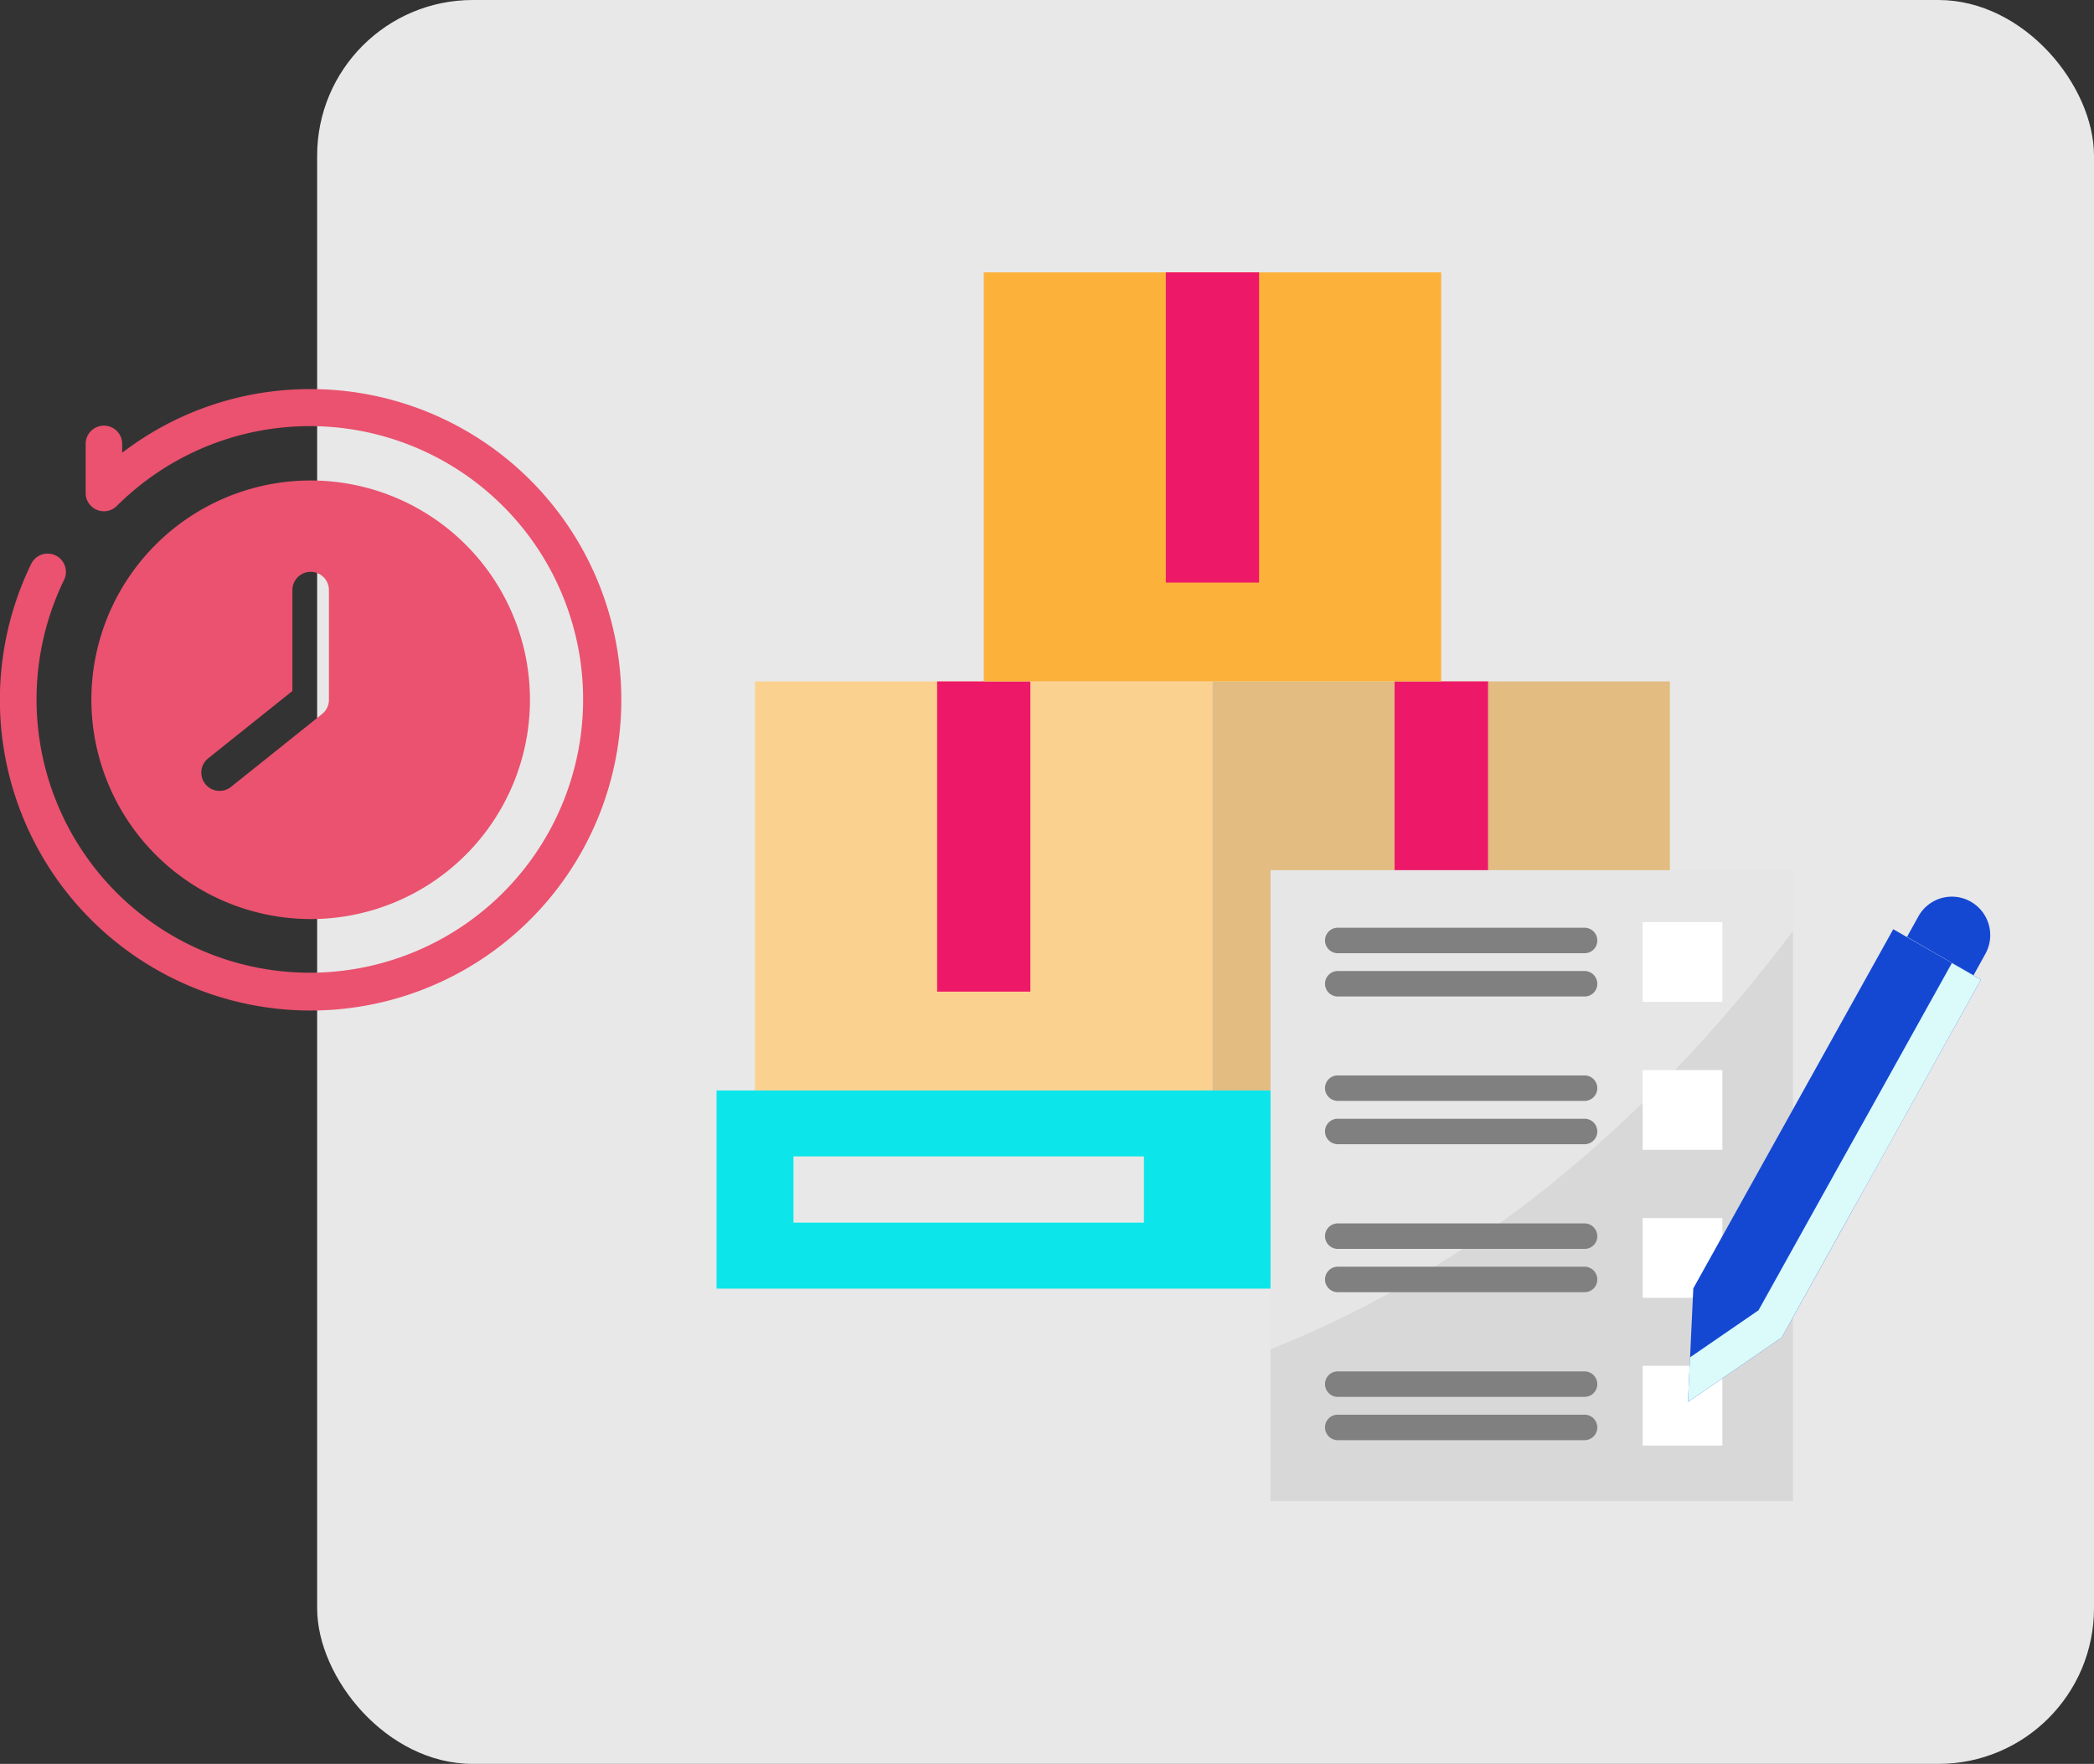 <svg xmlns="http://www.w3.org/2000/svg" width="161.453" height="136" viewBox="0 0 161.453 136">
  <rect x="0" y="0" width="161.453" height="136" fill="#333333" stroke="none"/>
  <g id="_7" data-name="7" transform="translate(-3436.547 9131)">
    <g id="Grupo_958273" data-name="Grupo 958273" transform="translate(2493 -10389)">
      <g id="Grupo_958245" data-name="Grupo 958245">
        <rect id="Rectángulo_340365" data-name="Rectángulo 340365" width="137" height="136" rx="12" transform="translate(968 1258)" fill="#e8e8e8"/>
      </g>
      <g id="_x32_2_x2C__memories_x2C__time_x2C__emotion_x2C__memory_x2C__efficiency_x2C__clock" transform="translate(942.454 1286.907)">
        <g id="Grupo_958246" data-name="Grupo 958246" transform="translate(1.093 1.093)">
          <path id="Trazado_726503" data-name="Trazado 726503" d="M25.046,1.093A23.769,23.769,0,0,0,10.514,6V5.32a1.409,1.409,0,0,0-2.818,0V9.107a1.41,1.41,0,0,0,2.4,1,21.071,21.071,0,1,1-4.064,5.7A1.409,1.409,0,0,0,3.5,14.566,23.957,23.957,0,1,0,25.046,1.093Z" transform="translate(-1.093 -1.093)" fill="#ea526f"/>
          <path id="Trazado_726504" data-name="Trazado 726504" d="M92.974,109.883A16.908,16.908,0,1,0,76.066,92.974,16.928,16.928,0,0,0,92.974,109.883ZM85.049,97.51,91.565,92.3V84.52a1.409,1.409,0,0,1,2.818,0v8.454a1.409,1.409,0,0,1-.529,1.1l-7.045,5.636a1.409,1.409,0,0,1-1.76-2.2Z" transform="translate(-69.021 -69.021)" fill="#ea526f"/>
        </g>
      </g>
    </g>
    <g id="controlar" transform="translate(3485.795 -9124.8)">
      <g id="Grupo_958274" data-name="Grupo 958274" transform="translate(6 14.8)">
        <path id="Trazado_726531" data-name="Trazado 726531" d="M21.1,175.4H56.37v31.539H21.1Z" transform="translate(-18.135 -143.861)" fill="#fbd18f" fill-rule="evenodd"/>
        <path id="Trazado_726532" data-name="Trazado 726532" d="M92.6,175.4h7.188v23.919H92.6Z" transform="translate(-75.593 -143.861)" fill="#ed1968" fill-rule="evenodd"/>
        <path id="Trazado_726533" data-name="Trazado 726533" d="M200.7,175.4h35.27v31.539H200.7Z" transform="translate(-162.465 -143.861)" fill="#e2bc81" fill-rule="evenodd"/>
        <path id="Trazado_726534" data-name="Trazado 726534" d="M272.2,175.4h7.207v23.919H272.2Z" transform="translate(-219.924 -143.861)" fill="#ed1968" fill-rule="evenodd"/>
        <path id="Trazado_726535" data-name="Trazado 726535" d="M110.9,14.8h35.27V46.339H110.9Z" transform="translate(-90.3 -14.8)" fill="#fcb13b" fill-rule="evenodd"/>
        <path id="Trazado_726536" data-name="Trazado 726536" d="M182.4,14.8h7.188V38.719H182.4Z" transform="translate(-147.759 -14.8)" fill="#ed1968" fill-rule="evenodd"/>
        <path id="Trazado_726537" data-name="Trazado 726537" d="M6,351.278H82.47V336H6Zm5.931-5.086H38.953v-5.106H11.931Zm37.568,0h26.3v-5.106H49.5Z" transform="translate(-6 -272.923)" fill="#0ce6ea" fill-rule="evenodd"/>
        <path id="Trazado_726538" data-name="Trazado 726538" d="M223.5,249.5h40.278v48.643H223.5Z" transform="translate(-180.787 -203.41)" fill="#e6e6e6" fill-rule="evenodd"/>
        <path id="Trazado_726539" data-name="Trazado 726539" d="M263.778,273.4v43.95H223.5v-11.7q22.741-9.043,40.278-32.246Z" transform="translate(-180.787 -222.616)" fill="#d8d8d8" fill-rule="evenodd"/>
      </g>
      <path id="Trazado_726540" data-name="Trazado 726540" d="M245.882,274.064a.982.982,0,0,1,0-1.964h19.029a.985.985,0,0,1,.982.982.972.972,0,0,1-.982.982Zm0,34.209a.985.985,0,0,1-.982-.982.972.972,0,0,1,.982-.982h19.029a.982.982,0,0,1,0,1.964Zm0,3.338a.985.985,0,0,1-.982-.982.972.972,0,0,1,.982-.982h19.029a.982.982,0,1,1,0,1.964Zm0-14.748a.982.982,0,0,1,0-1.964h19.029a.985.985,0,0,1,.982.982.972.972,0,0,1-.982.982Zm0,3.338a.982.982,0,0,1,0-1.964h19.029a.985.985,0,0,1,.982.982.972.972,0,0,1-.982.982Zm0-14.748a.985.985,0,0,1-.982-.982.972.972,0,0,1,.982-.982h19.029a.982.982,0,1,1,0,1.964Zm0,3.339a.985.985,0,0,1-.982-.982.972.972,0,0,1,.982-.982h19.029a.982.982,0,0,1,0,1.964Zm0-11.39a.982.982,0,0,1,0-1.964h19.029a.985.985,0,0,1,.982.982.972.972,0,0,1-.982.982Z" transform="translate(-191.985 -206.771)" fill="gray"/>
      <path id="Trazado_726541" data-name="Trazado 726541" d="M369.6,269.9h6.147v6.147H369.6Z" transform="translate(-292.196 -205.003)" fill="#fff" fill-rule="evenodd"/>
      <path id="Trazado_726542" data-name="Trazado 726542" d="M369.6,328h6.147v6.147H369.6Z" transform="translate(-292.196 -251.694)" fill="#fff" fill-rule="evenodd"/>
      <path id="Trazado_726543" data-name="Trazado 726543" d="M369.6,386.1h6.147v6.147H369.6Z" transform="translate(-292.196 -298.384)" fill="#fff" fill-rule="evenodd"/>
      <path id="Trazado_726544" data-name="Trazado 726544" d="M369.6,444.1h6.147v6.147H369.6Z" transform="translate(-292.196 -344.994)" fill="#fff" fill-rule="evenodd"/>
      <path id="Trazado_726545" data-name="Trazado 726545" d="M409.984,276.588,394.627,304.18l-7.227,4.968.412-8.759,15.416-27.69Z" transform="translate(-306.501 -207.254)" fill="#1448d3" fill-rule="evenodd"/>
      <path id="Trazado_726546" data-name="Trazado 726546" d="M478.29,260.291a2.969,2.969,0,0,1,1.159,4.026l-.923,1.669L473.4,263.02l.884-1.591A2.947,2.947,0,0,1,478.29,260.291Z" transform="translate(-375.612 -196.985)" fill="#1448d3" fill-rule="evenodd"/>
      <path id="Trazado_726547" data-name="Trazado 726547" d="M407.745,286l-6.284,11.292-2.141,3.829-6.481,11.645-5.283,3.633-.157,3.437,7.227-4.968,4.772-8.582,2.141-3.829,8.444-15.18Z" transform="translate(-306.501 -217.942)" fill="#dbfafa" fill-rule="evenodd"/>
    </g>
  </g>
</svg>
